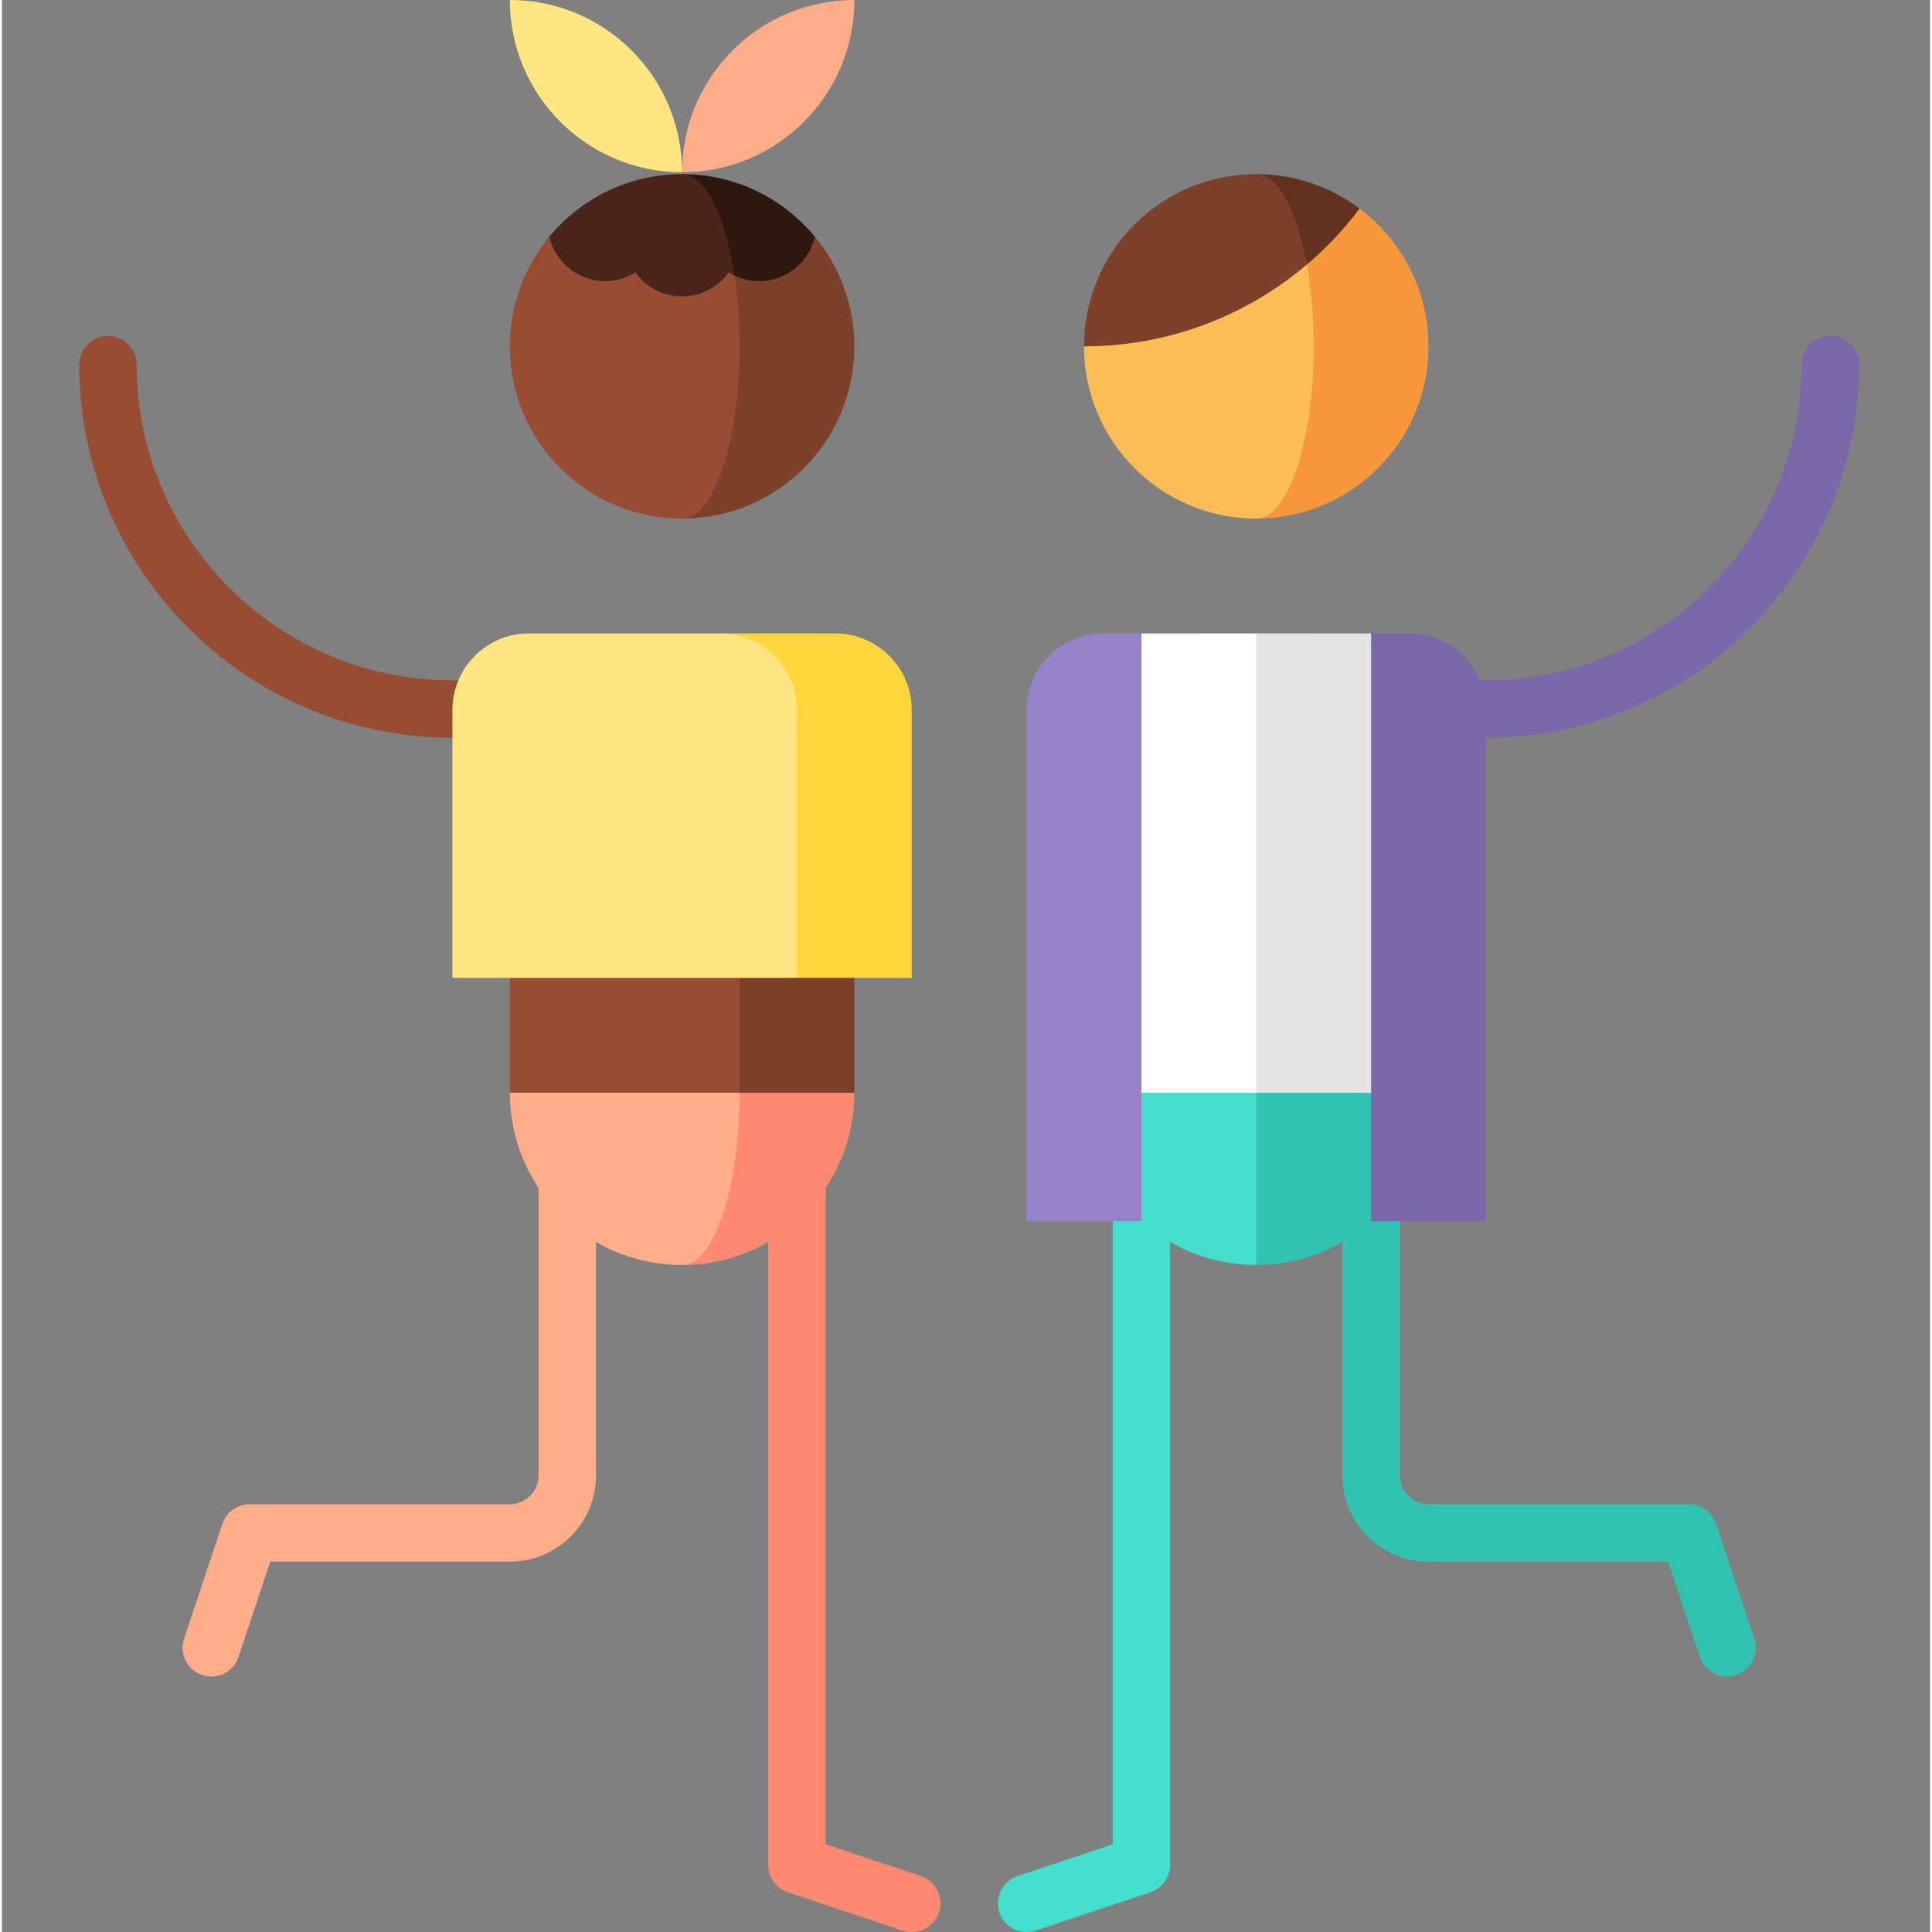 <svg height="511pt" viewBox="-20 0 511 512" width="511pt" xmlns="http://www.w3.org/2000/svg"><rect x="-20" y="0" width="511" height="512" fill="#808080" stroke="none"/><path d="m274.383 289.344v199.418l-25.23 8.41c-3.984 1.328-6.137 5.637-4.812 9.625 1.332 3.984 5.641 6.141 9.625 4.812l30.43-10.145c3.105-1.035 5.203-3.945 5.203-7.219v-204.902zm0 0" fill="#45decd"/><path d="m198.305 289.344v199.418l25.227 8.41c3.984 1.328 6.141 5.637 4.812 9.625-1.328 3.984-5.641 6.141-9.625 4.812l-30.43-10.145c-3.105-1.035-5.199-3.945-5.199-7.219v-204.902zm0 0" fill="#ff8a71"/><path d="m350.461 289.594v101.434c0 4.195 3.41 7.609 7.605 7.609h68.977c3.277 0 6.184 2.094 7.219 5.203l10.145 30.43c1.328 3.984-.824 8.293-4.812 9.625-.797.266-1.609.391-2.406.391-3.188 0-6.152-2.016-7.215-5.203l-8.41-25.23h-63.496c-12.582 0-22.824-10.238-22.824-22.824v-101.434zm0 0" fill="#31c2b2"/><path d="m122.227 289.594v101.434c0 4.195-3.414 7.609-7.609 7.609h-68.977c-3.273 0-6.184 2.094-7.219 5.203l-10.145 30.43c-1.328 3.988.828 8.293 4.812 9.625.801.266 1.609.391 2.406.391 3.188 0 6.156-2.016 7.219-5.203l8.41-25.23h63.492c12.586 0 22.824-10.238 22.824-22.824v-101.434zm0 0" fill="#ffad8a"/><path d="m464.578 89.004c-4.203 0-7.609 3.406-7.609 7.609 0 46.145-37.543 83.688-83.688 83.688h-53.254v15.215h53.254c54.535 0 98.902-44.367 98.902-98.902 0-4.203-3.402-7.609-7.605-7.609zm0 0" fill="#7b68ab"/><path d="m8.109 89.004c4.199 0 7.605 3.406 7.605 7.609 0 46.145 37.543 83.688 83.688 83.688h53.254v15.215h-53.254c-54.535 0-98.902-44.367-98.902-98.902 0-4.203 3.406-7.609 7.609-7.609zm0 0" fill="#974d34"/><path d="m297.203 243.945 15.219 91.293c25.207 0 45.645-20.438 45.645-45.645zm0 0" fill="#31c2b2"/><path d="m266.773 289.594c0 25.207 20.438 45.645 45.648 45.645v-91.293zm0 0" fill="#45decd"/><path d="m342.852 167.867-30.43-.012-30.434 60.867 30.434 60.859 30.43.012 15.215-60.863zm0 0" fill="#e4e4e4"/><path d="m312.422 167.855-30.434.012-15.215 60.863 15.215 60.863 30.434-.012zm0 0" fill="#fff"/><path d="m271.852 167.867c-11.203 0-20.285 9.082-20.285 20.289l-.008 135.453h30.43v-155.742zm0 0" fill="#9682c9"/><path d="m352.996 167.867h-10.145v155.742h30.43v-135.453c0-11.207-9.082-20.289-20.285-20.289zm0 0" fill="#7b68ab"/><path d="m160.266 259.16v76.078c25.207 0 45.645-20.434 45.645-45.645zm0 0" fill="#ff8a71"/><path d="m114.617 289.594c0 25.207 20.438 45.645 45.648 45.645 8.402 0 15.215-20.438 15.215-45.645v-30.434zm0 0" fill="#ffad8a"/><path d="m175.48 289.594h30.43v-30.434l-45.645-50.719zm0 0" fill="#7d402b"/><path d="m114.617 259.16v30.434h60.863v-81.152zm0 0" fill="#974d34"/><path d="m200.84 167.867h-30.434l20.289 91.293h30.43v-71.004c0-11.207-9.082-20.289-20.285-20.289zm0 0" fill="#ffd63d"/><path d="m190.695 188.156c0-11.207-9.082-20.289-20.289-20.289h-50.719c-11.203 0-20.285 9.082-20.285 20.289v71.004h91.293zm0 0" fill="#ffe682"/><path d="m339.809 55.27h-27.387v82.168c25.207 0 45.645-20.441 45.645-45.648 0-14.93-7.172-28.199-18.258-36.52zm0 0" fill="#f7983d"/><path d="m325.809 70.121c1.168 6.453 1.828 13.828 1.828 21.668 0 25.207-6.816 45.648-15.215 45.648-25.207 0-45.648-20.441-45.648-45.648zm0 0" fill="#fbbd57"/><path d="m339.809 55.27c-4.098 5.461-8.793 10.441-14 14.852l-13.387-23.98c10.266 0 19.758 3.398 27.387 9.129zm0 0" fill="#623221"/><path d="m266.773 91.789c0-25.207 20.441-45.648 45.648-45.648 5.781 0 10.82 9.699 13.387 23.98-15.914 13.512-36.527 21.668-59.035 21.668zm0 0" fill="#7d402b"/><path d="m160.262 45.648c25.211 0 45.648-20.438 45.648-45.648-25.211 0-45.648 20.438-45.648 45.648zm0 0" fill="#ffad8a"/><path d="m114.613 0c0 25.211 20.438 45.648 45.648 45.648 0-25.211-20.438-45.648-45.648-45.648zm0 0" fill="#ffe682"/><path d="m160.266 46.145v47.02h35.191v-30.43c-8.367-10.125-21.023-16.59-35.191-16.59zm0 0" fill="#2d170f"/><path d="m125.07 93.164v-30.43c8.367-10.125 21.023-16.59 35.195-16.59 6.176 0 11.48 11.035 13.863 26.879-.129-.062 0 20.141 0 20.141zm0 0" fill="#482518"/><path d="m195.457 62.734c-1.086 4.613-4.285 8.656-8.992 10.613-4.707 1.949-9.82 1.352-13.844-1.145l-12.355 65.234c25.207 0 45.645-20.441 45.645-45.648 0-11.035-3.93-21.152-10.453-29.055zm0 0" fill="#7d402b"/><path d="m174.129 73.023c-.516-.242-1.023-.516-1.508-.82-2.762 3.844-7.266 6.348-12.355 6.348-4.141 0-7.883-1.652-10.633-4.34-.629-.617-1.207-1.289-1.723-2.008-4.027 2.496-9.141 3.094-13.848 1.145-2.059-.852-3.824-2.109-5.266-3.641-1.836-1.957-3.117-4.379-3.727-6.973-6.523 7.902-10.453 18.02-10.453 29.055 0 25.207 20.441 45.648 45.648 45.648 8.398 0 15.215-20.441 15.215-45.648 0-6.695-.488-13.043-1.352-18.766zm0 0" fill="#974d34"/></svg>